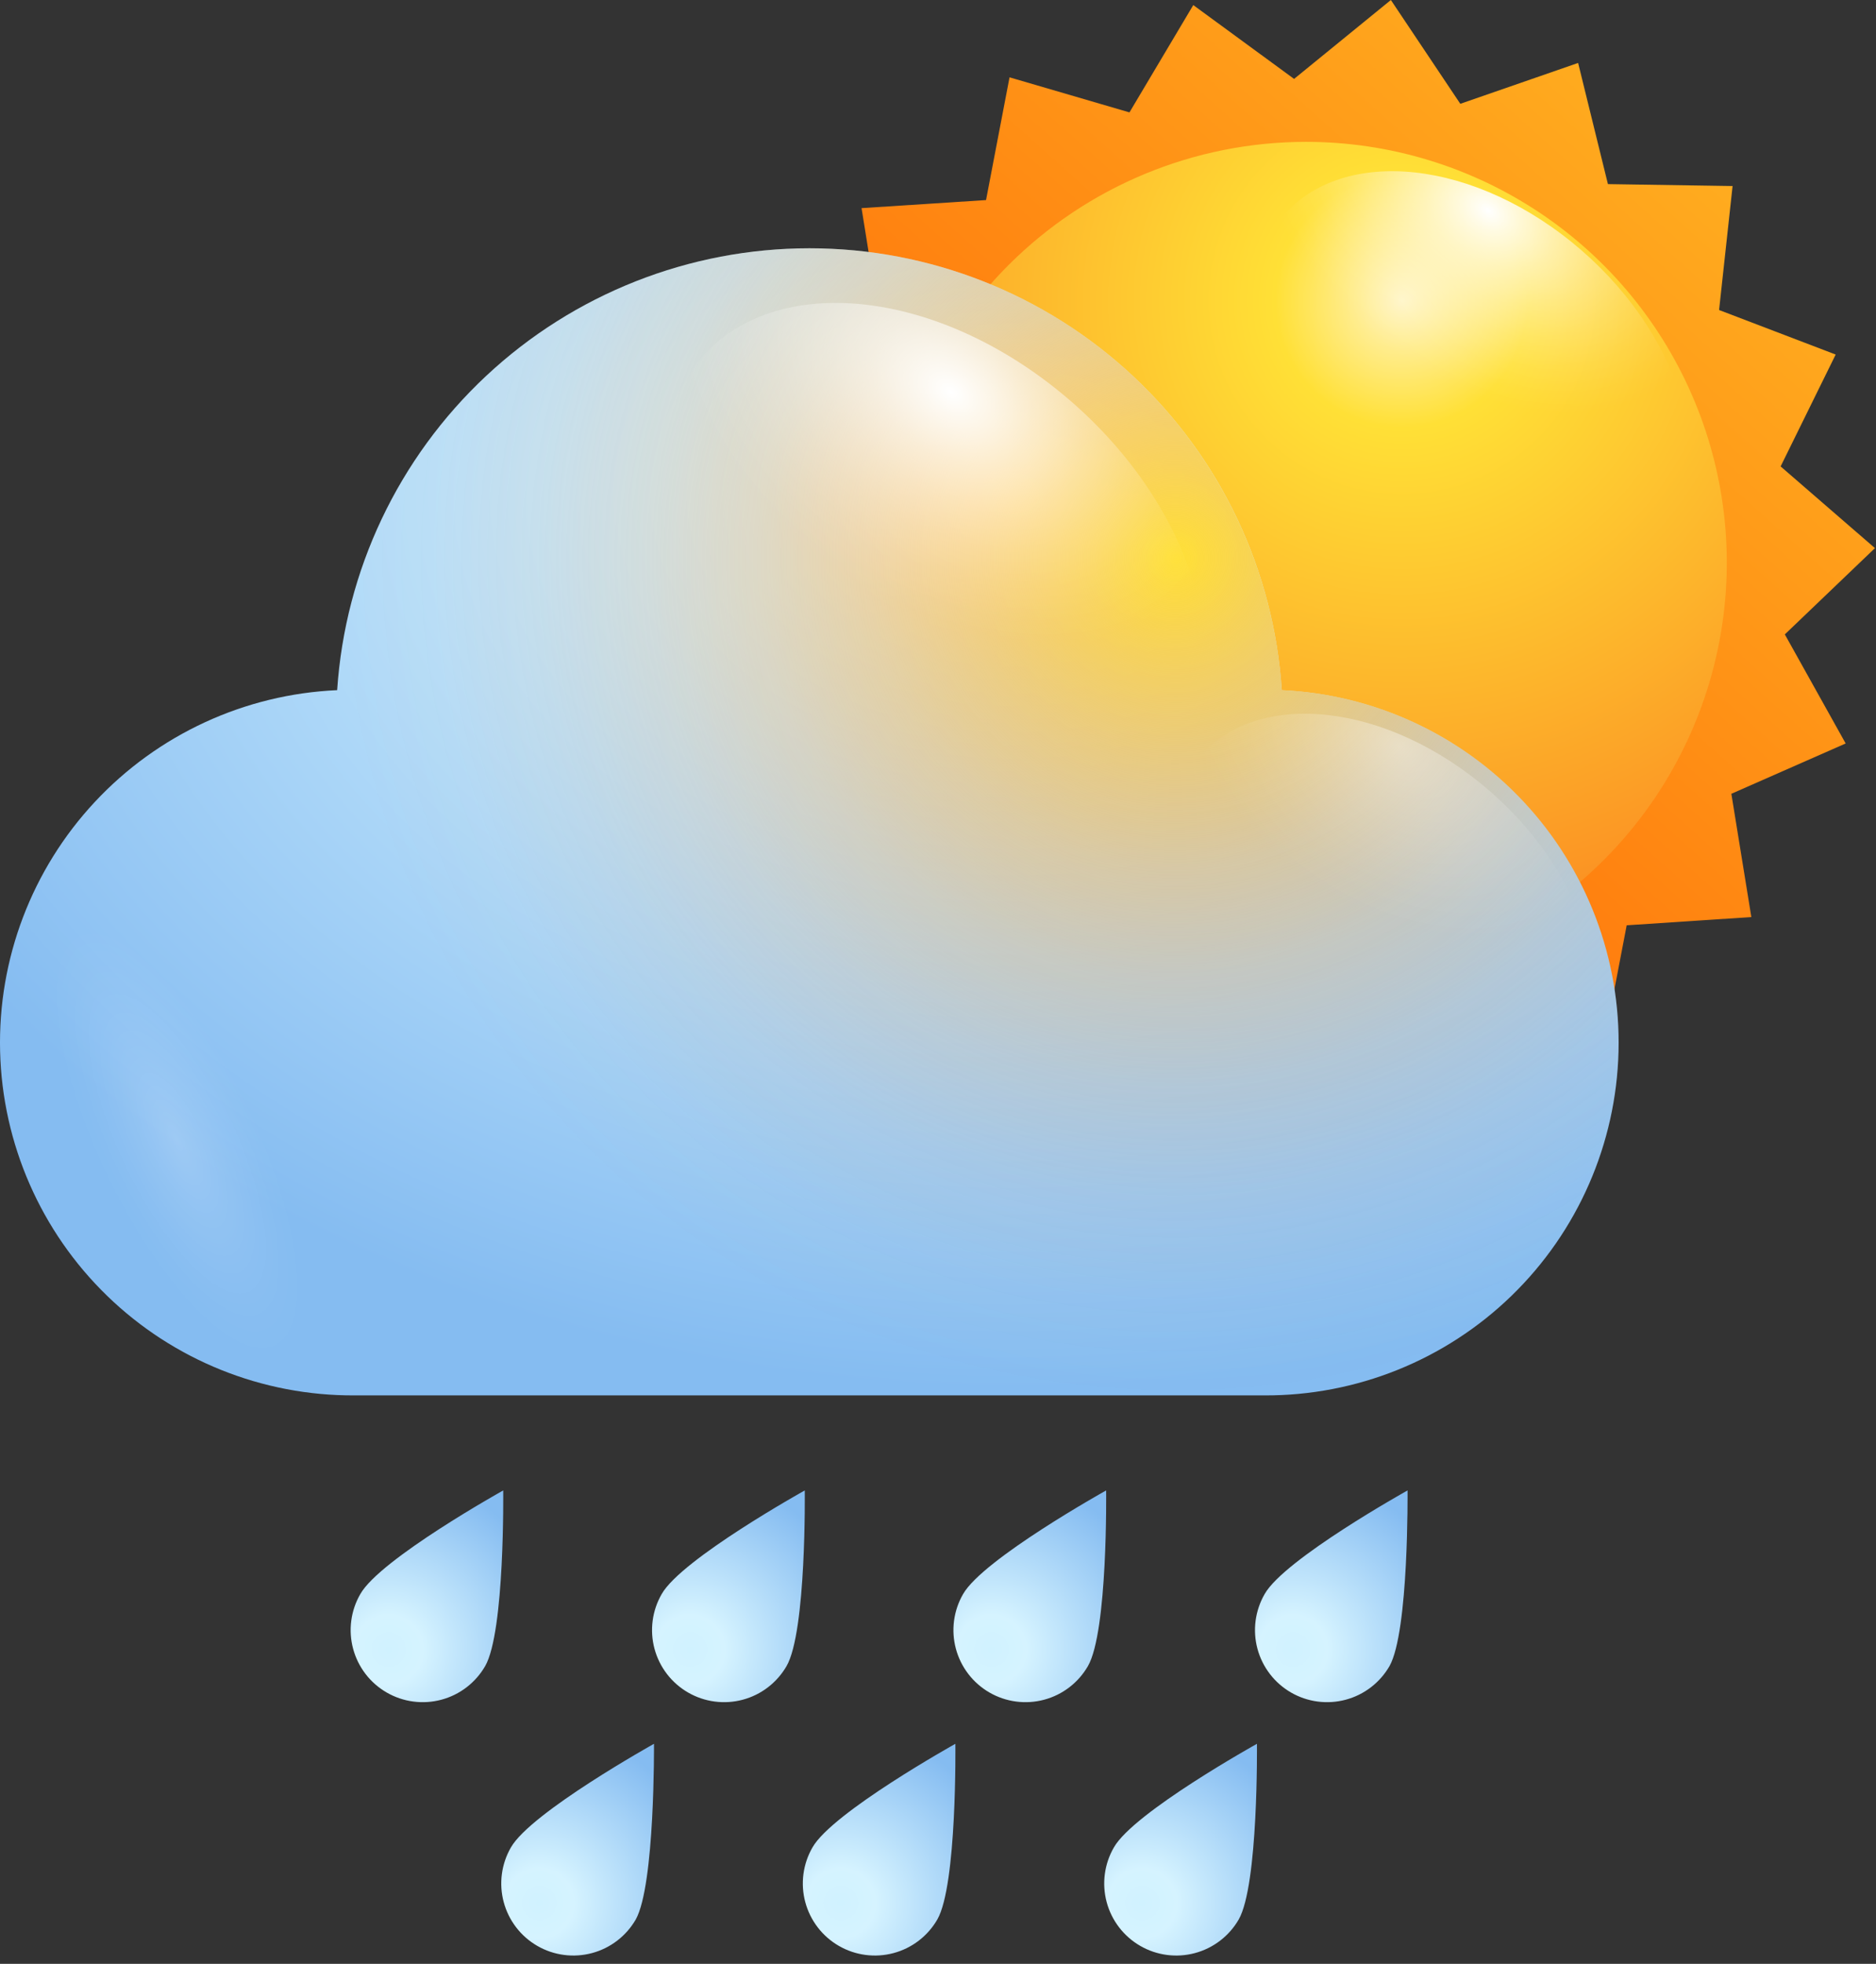 <svg width="107" height="112" viewBox="0 0 107 112" fill="none" xmlns="http://www.w3.org/2000/svg">
<rect x="0" y="0" width="107" height="112" fill="#333333" stroke="none"/>
<path d="M99.89 52.3L92.78 52.77L91.44 59.76L84.61 57.77L80.96 63.88L75.22 59.67L69.7 64.17L65.74 58.25L59.01 60.59L57.32 53.67L50.2 53.57L50.98 46.49L44.32 43.96L47.47 37.57L42.08 32.91L47.22 27.99L43.75 21.77L50.27 18.9L49.14 11.87L56.24 11.41L57.58 4.41L64.42 6.41L68.06 0.29L73.81 4.5L79.33 0L83.29 5.92L90.01 3.59L91.71 10.5L98.82 10.61L98.05 17.68L104.7 20.22L101.56 26.6L106.94 31.26L101.8 36.18L105.27 42.4L98.75 45.27L99.89 52.3Z" fill="url(#paint0_linear_616_85)"/>
<path d="M50.49 32.09C50.49 36.837 51.897 41.477 54.535 45.424C57.172 49.37 60.92 52.447 65.305 54.263C69.691 56.08 74.516 56.555 79.172 55.629C83.828 54.703 88.104 52.417 91.46 49.06C94.817 45.704 97.103 41.428 98.029 36.772C98.955 32.117 98.48 27.291 96.663 22.906C94.847 18.52 91.77 14.772 87.824 12.135C83.877 9.498 79.237 8.09 74.49 8.09C68.125 8.09 62.02 10.618 57.519 15.119C53.018 19.62 50.49 25.725 50.49 32.09Z" fill="url(#paint1_radial_616_85)"/>
<path style="mix-blend-mode:overlay" d="M78.17 29.61C72.05 24.61 69.66 17.09 72.84 12.74C76.02 8.39 83.54 8.86 89.66 13.82C95.78 18.78 98.16 26.35 94.99 30.7C91.82 35.05 84.29 34.58 78.17 29.61Z" fill="url(#paint2_radial_616_85)"/>
<path style="mix-blend-mode:overlay" opacity="0.4" d="M53.28 37.4C54.09 34.74 58.21 35.84 62.49 39.85C66.77 43.86 69.57 49.28 68.76 51.93C67.95 54.58 63.83 53.49 59.56 49.48C55.29 45.47 52.47 40.05 53.28 37.4Z" fill="url(#paint3_radial_616_85)"/>
<path d="M73.11 39.36C72.653 32.526 69.617 26.12 64.615 21.441C59.613 16.762 53.019 14.159 46.17 14.159C39.32 14.159 32.727 16.762 27.725 21.441C22.723 26.12 19.686 32.526 19.23 39.36C13.966 39.593 9.004 41.881 5.41 45.733C1.815 49.585 -0.125 54.693 0.006 59.96C0.137 65.227 2.329 70.233 6.11 73.901C9.892 77.57 14.961 79.609 20.23 79.58H72.09C77.358 79.609 82.428 77.57 86.209 73.901C89.991 70.233 92.183 65.227 92.314 59.96C92.445 54.693 90.504 49.585 86.91 45.733C83.315 41.881 78.353 39.593 73.09 39.36H73.11Z" fill="url(#paint4_radial_616_85)"/>
<path d="M73.11 39.36C72.653 32.526 69.617 26.12 64.615 21.441C59.613 16.762 53.019 14.159 46.17 14.159C39.32 14.159 32.727 16.762 27.725 21.441C22.723 26.12 19.686 32.526 19.23 39.36C13.966 39.593 9.004 41.881 5.41 45.733C1.815 49.585 -0.125 54.693 0.006 59.96C0.137 65.227 2.329 70.233 6.11 73.901C9.892 77.57 14.961 79.609 20.23 79.58H72.09C77.358 79.609 82.428 77.57 86.209 73.901C89.991 70.233 92.183 65.227 92.314 59.96C92.445 54.693 90.504 49.585 86.91 45.733C83.315 41.881 78.353 39.593 73.09 39.36H73.11Z" fill="url(#paint5_radial_616_85)"/>
<path style="mix-blend-mode:overlay" d="M46.17 41.86C38.59 35.72 35.63 26.36 39.56 20.96C43.49 15.56 52.82 16.17 60.4 22.31C67.98 28.45 70.93 37.81 67 43.21C63.07 48.61 53.74 47.97 46.17 41.86Z" fill="url(#paint6_radial_616_85)"/>
<path style="mix-blend-mode:overlay" opacity="0.4" d="M73.25 60.03C67.25 55.2 64.97 47.85 68.06 43.6C71.15 39.35 78.48 39.84 84.43 44.66C90.38 49.48 92.71 56.85 89.62 61.09C86.53 65.33 79.2 64.86 73.25 60.03Z" fill="url(#paint7_radial_616_85)"/>
<path style="mix-blend-mode:overlay" opacity="0.2" d="M14.5 60.7C10.11 53.85 5 50.55 3.09 53.33C1.18 56.11 3.2 63.92 7.59 70.77C11.98 77.62 17.09 80.97 19.01 78.15C20.93 75.33 18.89 67.56 14.5 60.7Z" fill="url(#paint8_radial_616_85)"/>
<path d="M27.671 95.02C27.401 95.487 27.041 95.897 26.613 96.226C26.185 96.555 25.696 96.796 25.175 96.935C24.653 97.075 24.11 97.111 23.574 97.04C23.039 96.97 22.523 96.795 22.056 96.525C21.588 96.255 21.178 95.896 20.85 95.468C20.521 95.039 20.28 94.551 20.14 94.029C20 93.508 19.965 92.964 20.035 92.429C20.105 91.894 20.281 91.377 20.551 90.91C21.681 88.91 28.701 85 28.701 85C28.701 85 28.8 93.05 27.671 95.02Z" fill="url(#paint9_radial_616_85)"/>
<path style="mix-blend-mode:overlay" d="M20.671 94.34C20.03 92.67 20.421 90.92 21.53 90.43C22.64 89.94 24.071 90.88 24.711 92.54C25.351 94.2 24.96 95.96 23.84 96.45C22.721 96.94 21.3 96 20.671 94.34Z" fill="url(#paint10_radial_616_85)"/>
<path d="M44.861 95.02C44.591 95.487 44.231 95.897 43.803 96.226C43.375 96.555 42.886 96.796 42.365 96.935C41.843 97.075 41.3 97.111 40.764 97.04C40.229 96.97 39.713 96.795 39.245 96.525C38.778 96.255 38.368 95.896 38.04 95.468C37.711 95.039 37.47 94.551 37.33 94.029C37.19 93.508 37.155 92.964 37.225 92.429C37.295 91.894 37.471 91.377 37.74 90.91C38.87 88.91 45.901 85 45.901 85C45.901 85 46.001 93.05 44.861 95.02Z" fill="url(#paint11_radial_616_85)"/>
<path style="mix-blend-mode:overlay" d="M37.861 94.34C37.221 92.67 37.611 90.92 38.721 90.43C39.831 89.94 41.261 90.88 41.901 92.54C42.541 94.2 42.151 95.96 41.031 96.45C39.911 96.94 38.501 96 37.861 94.34Z" fill="url(#paint12_radial_616_85)"/>
<path d="M62.05 95.02C61.781 95.487 61.421 95.897 60.993 96.226C60.565 96.555 60.076 96.796 59.555 96.935C59.033 97.075 58.489 97.111 57.954 97.04C57.419 96.97 56.903 96.795 56.435 96.525C55.968 96.255 55.558 95.896 55.23 95.468C54.901 95.039 54.66 94.551 54.52 94.029C54.38 93.508 54.345 92.964 54.415 92.429C54.486 91.894 54.661 91.377 54.931 90.91C56.071 88.91 63.09 85 63.09 85C63.09 85 63.191 93.05 62.05 95.02Z" fill="url(#paint13_radial_616_85)"/>
<path style="mix-blend-mode:overlay" d="M55.05 94.34C54.42 92.67 54.8 90.92 55.92 90.43C57.041 89.94 58.45 90.88 59.09 92.54C59.73 94.2 59.34 95.96 58.23 96.45C57.12 96.94 55.691 96 55.05 94.34Z" fill="url(#paint14_radial_616_85)"/>
<path d="M79.251 95.02C78.981 95.487 78.621 95.897 78.193 96.226C77.765 96.555 77.276 96.796 76.755 96.935C76.233 97.075 75.689 97.111 75.154 97.04C74.619 96.97 74.103 96.795 73.635 96.525C73.168 96.255 72.758 95.896 72.43 95.468C72.101 95.039 71.86 94.551 71.72 94.029C71.58 93.508 71.545 92.964 71.615 92.429C71.686 91.894 71.861 91.377 72.13 90.91C73.26 88.91 80.281 85 80.281 85C80.281 85 80.361 93.05 79.251 95.02Z" fill="url(#paint15_radial_616_85)"/>
<path style="mix-blend-mode:overlay" d="M72.251 94.34C71.611 92.67 71.991 90.92 73.111 90.43C74.231 89.94 75.651 90.88 76.281 92.54C76.911 94.2 76.531 95.96 75.421 96.45C74.311 96.94 72.881 96 72.251 94.34Z" fill="url(#paint16_radial_616_85)"/>
<path d="M36.261 109.47C35.991 109.938 35.631 110.347 35.203 110.676C34.775 111.005 34.286 111.246 33.765 111.385C33.243 111.525 32.7 111.561 32.164 111.49C31.629 111.42 31.113 111.245 30.646 110.975C30.178 110.705 29.768 110.346 29.44 109.918C29.111 109.489 28.87 109.001 28.73 108.479C28.59 107.958 28.555 107.414 28.625 106.879C28.695 106.344 28.871 105.828 29.14 105.36C30.28 103.36 37.301 99.45 37.301 99.45C37.301 99.45 37.361 107.5 36.261 109.47Z" fill="url(#paint17_radial_616_85)"/>
<path style="mix-blend-mode:overlay" d="M29.261 108.79C28.631 107.13 29.011 105.38 30.131 104.88C31.25 104.38 32.66 105.33 33.3 107C33.941 108.67 33.55 110.42 32.441 110.91C31.331 111.4 29.901 110.45 29.261 108.79Z" fill="url(#paint18_radial_616_85)"/>
<path d="M53.461 109.47C53.191 109.938 52.831 110.347 52.403 110.676C51.975 111.005 51.486 111.246 50.965 111.385C50.443 111.525 49.9 111.561 49.364 111.49C48.829 111.42 48.313 111.245 47.846 110.975C47.378 110.705 46.968 110.346 46.64 109.918C46.311 109.489 46.07 109.001 45.93 108.479C45.79 107.958 45.755 107.414 45.825 106.879C45.895 106.344 46.071 105.828 46.34 105.36C47.471 103.36 54.491 99.45 54.491 99.45C54.491 99.45 54.591 107.5 53.461 109.47Z" fill="url(#paint19_radial_616_85)"/>
<path style="mix-blend-mode:overlay" d="M46.461 108.79C45.821 107.13 46.211 105.38 47.321 104.88C48.431 104.38 49.861 105.33 50.501 107C51.141 108.67 50.751 110.42 49.63 110.91C48.511 111.4 47.09 110.45 46.461 108.79Z" fill="url(#paint20_radial_616_85)"/>
<path d="M70.651 109.47C70.106 110.414 69.208 111.103 68.155 111.385C67.102 111.668 65.98 111.52 65.036 110.975C64.091 110.43 63.402 109.532 63.12 108.479C62.838 107.426 62.986 106.304 63.531 105.36C64.661 103.36 71.691 99.45 71.691 99.45C71.691 99.45 71.781 107.5 70.651 109.47Z" fill="url(#paint21_radial_616_85)"/>
<path style="mix-blend-mode:overlay" d="M63.651 108.79C63.011 107.13 63.401 105.38 64.51 104.88C65.621 104.38 67.05 105.33 67.691 107C68.331 108.67 67.941 110.42 66.821 110.91C65.701 111.4 64.29 110.45 63.651 108.79Z" fill="url(#paint22_radial_616_85)"/>
<defs>
<linearGradient id="paint0_linear_616_85" x1="104.08" y1="-0.96" x2="47.08" y2="62.74" gradientUnits="userSpaceOnUse">
<stop stop-color="#FFBA24"/>
<stop offset="1" stop-color="#FF5500"/>
</linearGradient>
<radialGradient id="paint1_radial_616_85" cx="0" cy="0" r="1" gradientUnits="userSpaceOnUse" gradientTransform="translate(80 17.03) rotate(180) scale(45.6 45.6)">
<stop stop-color="#FFF4C3"/>
<stop offset="0.16" stop-color="#FFE036"/>
<stop offset="1" stop-color="#FA761C"/>
</radialGradient>
<radialGradient id="paint2_radial_616_85" cx="0" cy="0" r="1" gradientUnits="userSpaceOnUse" gradientTransform="translate(84.901 12.002) rotate(126.146) scale(9.741 14.233)">
<stop stop-color="white"/>
<stop offset="0.1" stop-color="white" stop-opacity="0.85"/>
<stop offset="0.29" stop-color="white" stop-opacity="0.59"/>
<stop offset="0.47" stop-color="white" stop-opacity="0.38"/>
<stop offset="0.63" stop-color="white" stop-opacity="0.22"/>
<stop offset="0.78" stop-color="white" stop-opacity="0.1"/>
<stop offset="0.91" stop-color="white" stop-opacity="0.03"/>
<stop offset="1" stop-color="white" stop-opacity="0"/>
</radialGradient>
<radialGradient id="paint3_radial_616_85" cx="0" cy="0" r="1" gradientUnits="userSpaceOnUse" gradientTransform="translate(51.076 38.073) rotate(-136.766) scale(10.599 4.505)">
<stop stop-color="white"/>
<stop offset="0.1" stop-color="white" stop-opacity="0.85"/>
<stop offset="0.29" stop-color="white" stop-opacity="0.59"/>
<stop offset="0.47" stop-color="white" stop-opacity="0.38"/>
<stop offset="0.63" stop-color="white" stop-opacity="0.22"/>
<stop offset="0.78" stop-color="white" stop-opacity="0.1"/>
<stop offset="0.91" stop-color="white" stop-opacity="0.03"/>
<stop offset="1" stop-color="white" stop-opacity="0"/>
</radialGradient>
<radialGradient id="paint4_radial_616_85" cx="0" cy="0" r="1" gradientUnits="userSpaceOnUse" gradientTransform="translate(57.78 28.125) rotate(180) scale(70.26 51.29)">
<stop stop-color="white"/>
<stop offset="0.2" stop-color="#D5F3FF"/>
<stop offset="1" stop-color="#85BCF1"/>
</radialGradient>
<radialGradient id="paint5_radial_616_85" cx="0" cy="0" r="1" gradientUnits="userSpaceOnUse" gradientTransform="translate(66.83 31.99) scale(61.7 61.7)">
<stop stop-color="#FFE036"/>
<stop offset="0.08" stop-color="#FECB31" stop-opacity="0.81"/>
<stop offset="0.18" stop-color="#FDB52B" stop-opacity="0.6"/>
<stop offset="0.28" stop-color="#FCA227" stop-opacity="0.41"/>
<stop offset="0.38" stop-color="#FB9223" stop-opacity="0.26"/>
<stop offset="0.48" stop-color="#FB8620" stop-opacity="0.15"/>
<stop offset="0.58" stop-color="#FA7D1E" stop-opacity="0.07"/>
<stop offset="0.68" stop-color="#FA781C" stop-opacity="0.02"/>
<stop offset="0.77" stop-color="#FA761C" stop-opacity="0"/>
</radialGradient>
<radialGradient id="paint6_radial_616_85" cx="0" cy="0" r="1" gradientUnits="userSpaceOnUse" gradientTransform="translate(54.242 22.332) rotate(126.146) scale(12.076 17.646)">
<stop stop-color="white"/>
<stop offset="0.1" stop-color="white" stop-opacity="0.85"/>
<stop offset="0.29" stop-color="white" stop-opacity="0.59"/>
<stop offset="0.47" stop-color="white" stop-opacity="0.38"/>
<stop offset="0.63" stop-color="white" stop-opacity="0.22"/>
<stop offset="0.78" stop-color="white" stop-opacity="0.1"/>
<stop offset="0.91" stop-color="white" stop-opacity="0.03"/>
<stop offset="1" stop-color="white" stop-opacity="0"/>
</radialGradient>
<radialGradient id="paint7_radial_616_85" cx="0" cy="0" r="1" gradientUnits="userSpaceOnUse" gradientTransform="translate(79.829 42.547) rotate(126.146) scale(9.485 13.859)">
<stop stop-color="white"/>
<stop offset="0.1" stop-color="white" stop-opacity="0.85"/>
<stop offset="0.29" stop-color="white" stop-opacity="0.59"/>
<stop offset="0.47" stop-color="white" stop-opacity="0.38"/>
<stop offset="0.63" stop-color="white" stop-opacity="0.22"/>
<stop offset="0.78" stop-color="white" stop-opacity="0.1"/>
<stop offset="0.91" stop-color="white" stop-opacity="0.03"/>
<stop offset="1" stop-color="white" stop-opacity="0"/>
</radialGradient>
<radialGradient id="paint8_radial_616_85" cx="0" cy="0" r="1" gradientUnits="userSpaceOnUse" gradientTransform="translate(10.106 65.07) rotate(-25.537) scale(4.858 14.158)">
<stop stop-color="white"/>
<stop offset="0.1" stop-color="white" stop-opacity="0.85"/>
<stop offset="0.29" stop-color="white" stop-opacity="0.59"/>
<stop offset="0.47" stop-color="white" stop-opacity="0.38"/>
<stop offset="0.63" stop-color="white" stop-opacity="0.22"/>
<stop offset="0.78" stop-color="white" stop-opacity="0.1"/>
<stop offset="0.91" stop-color="white" stop-opacity="0.03"/>
<stop offset="1" stop-color="white" stop-opacity="0"/>
</radialGradient>
<radialGradient id="paint9_radial_616_85" cx="0" cy="0" r="1" gradientUnits="userSpaceOnUse" gradientTransform="translate(22.16 94.089) rotate(30) scale(9.89)">
<stop stop-color="#D0F2FF"/>
<stop offset="0.2" stop-color="#D5F3FF"/>
<stop offset="1" stop-color="#85BCF1"/>
</radialGradient>
<radialGradient id="paint10_radial_616_85" cx="0" cy="0" r="1" gradientUnits="userSpaceOnUse" gradientTransform="translate(35.341 100.356) rotate(155.956) scale(2.206 3.234)">
<stop stop-color="white"/>
<stop offset="0.1" stop-color="white" stop-opacity="0.85"/>
<stop offset="0.29" stop-color="white" stop-opacity="0.59"/>
<stop offset="0.47" stop-color="white" stop-opacity="0.38"/>
<stop offset="0.63" stop-color="white" stop-opacity="0.22"/>
<stop offset="0.78" stop-color="white" stop-opacity="0.1"/>
<stop offset="0.91" stop-color="white" stop-opacity="0.03"/>
<stop offset="1" stop-color="white" stop-opacity="0"/>
</radialGradient>
<radialGradient id="paint11_radial_616_85" cx="0" cy="0" r="1" gradientUnits="userSpaceOnUse" gradientTransform="translate(39.355 94.086) rotate(30) scale(9.89 9.89)">
<stop stop-color="#D0F2FF"/>
<stop offset="0.2" stop-color="#D5F3FF"/>
<stop offset="1" stop-color="#85BCF1"/>
</radialGradient>
<radialGradient id="paint12_radial_616_85" cx="0" cy="0" r="1" gradientUnits="userSpaceOnUse" gradientTransform="translate(52.512 100.371) rotate(155.956) scale(2.206 3.234)">
<stop stop-color="white"/>
<stop offset="0.1" stop-color="white" stop-opacity="0.85"/>
<stop offset="0.29" stop-color="white" stop-opacity="0.59"/>
<stop offset="0.47" stop-color="white" stop-opacity="0.38"/>
<stop offset="0.63" stop-color="white" stop-opacity="0.22"/>
<stop offset="0.78" stop-color="white" stop-opacity="0.1"/>
<stop offset="0.91" stop-color="white" stop-opacity="0.03"/>
<stop offset="1" stop-color="white" stop-opacity="0"/>
</radialGradient>
<radialGradient id="paint13_radial_616_85" cx="0" cy="0" r="1" gradientUnits="userSpaceOnUse" gradientTransform="translate(56.55 94.083) rotate(30) scale(9.89 9.89)">
<stop stop-color="#D0F2FF"/>
<stop offset="0.2" stop-color="#D5F3FF"/>
<stop offset="1" stop-color="#85BCF1"/>
</radialGradient>
<radialGradient id="paint14_radial_616_85" cx="0" cy="0" r="1" gradientUnits="userSpaceOnUse" gradientTransform="translate(69.675 100.367) rotate(155.956) scale(2.206 3.234)">
<stop stop-color="white"/>
<stop offset="0.1" stop-color="white" stop-opacity="0.85"/>
<stop offset="0.29" stop-color="white" stop-opacity="0.59"/>
<stop offset="0.47" stop-color="white" stop-opacity="0.38"/>
<stop offset="0.63" stop-color="white" stop-opacity="0.22"/>
<stop offset="0.78" stop-color="white" stop-opacity="0.1"/>
<stop offset="0.91" stop-color="white" stop-opacity="0.03"/>
<stop offset="1" stop-color="white" stop-opacity="0"/>
</radialGradient>
<radialGradient id="paint15_radial_616_85" cx="0" cy="0" r="1" gradientUnits="userSpaceOnUse" gradientTransform="translate(73.74 94.089) rotate(30) scale(9.89 9.89)">
<stop stop-color="#D0F2FF"/>
<stop offset="0.2" stop-color="#D5F3FF"/>
<stop offset="1" stop-color="#85BCF1"/>
</radialGradient>
<radialGradient id="paint16_radial_616_85" cx="0" cy="0" r="1" gradientUnits="userSpaceOnUse" gradientTransform="translate(86.847 100.382) rotate(155.956) scale(2.206 3.234)">
<stop stop-color="white"/>
<stop offset="0.1" stop-color="white" stop-opacity="0.85"/>
<stop offset="0.29" stop-color="white" stop-opacity="0.59"/>
<stop offset="0.47" stop-color="white" stop-opacity="0.38"/>
<stop offset="0.63" stop-color="white" stop-opacity="0.22"/>
<stop offset="0.78" stop-color="white" stop-opacity="0.1"/>
<stop offset="0.91" stop-color="white" stop-opacity="0.03"/>
<stop offset="1" stop-color="white" stop-opacity="0"/>
</radialGradient>
<radialGradient id="paint17_radial_616_85" cx="0" cy="0" r="1" gradientUnits="userSpaceOnUse" gradientTransform="translate(30.759 108.534) rotate(30) scale(9.89 9.89)">
<stop stop-color="#D0F2FF"/>
<stop offset="0.2" stop-color="#D5F3FF"/>
<stop offset="1" stop-color="#85BCF1"/>
</radialGradient>
<radialGradient id="paint18_radial_616_85" cx="0" cy="0" r="1" gradientUnits="userSpaceOnUse" gradientTransform="translate(43.969 114.829) rotate(155.956) scale(2.206 3.234)">
<stop stop-color="white"/>
<stop offset="0.1" stop-color="white" stop-opacity="0.85"/>
<stop offset="0.29" stop-color="white" stop-opacity="0.59"/>
<stop offset="0.47" stop-color="white" stop-opacity="0.38"/>
<stop offset="0.63" stop-color="white" stop-opacity="0.22"/>
<stop offset="0.78" stop-color="white" stop-opacity="0.1"/>
<stop offset="0.91" stop-color="white" stop-opacity="0.03"/>
<stop offset="1" stop-color="white" stop-opacity="0"/>
</radialGradient>
<radialGradient id="paint19_radial_616_85" cx="0" cy="0" r="1" gradientUnits="userSpaceOnUse" gradientTransform="translate(47.954 108.531) rotate(30) scale(9.89 9.89)">
<stop stop-color="#D0F2FF"/>
<stop offset="0.2" stop-color="#D5F3FF"/>
<stop offset="1" stop-color="#85BCF1"/>
</radialGradient>
<radialGradient id="paint20_radial_616_85" cx="0" cy="0" r="1" gradientUnits="userSpaceOnUse" gradientTransform="translate(61.14 114.844) rotate(155.956) scale(2.206 3.234)">
<stop stop-color="white"/>
<stop offset="0.1" stop-color="white" stop-opacity="0.85"/>
<stop offset="0.29" stop-color="white" stop-opacity="0.59"/>
<stop offset="0.47" stop-color="white" stop-opacity="0.38"/>
<stop offset="0.63" stop-color="white" stop-opacity="0.22"/>
<stop offset="0.78" stop-color="white" stop-opacity="0.1"/>
<stop offset="0.91" stop-color="white" stop-opacity="0.03"/>
<stop offset="1" stop-color="white" stop-opacity="0"/>
</radialGradient>
<radialGradient id="paint21_radial_616_85" cx="0" cy="0" r="1" gradientUnits="userSpaceOnUse" gradientTransform="translate(65.144 108.537) rotate(30) scale(9.89 9.89)">
<stop stop-color="#D0F2FF"/>
<stop offset="0.2" stop-color="#D5F3FF"/>
<stop offset="1" stop-color="#85BCF1"/>
</radialGradient>
<radialGradient id="paint22_radial_616_85" cx="0" cy="0" r="1" gradientUnits="userSpaceOnUse" gradientTransform="translate(78.304 114.84) rotate(155.956) scale(2.206 3.234)">
<stop stop-color="white"/>
<stop offset="0.1" stop-color="white" stop-opacity="0.85"/>
<stop offset="0.29" stop-color="white" stop-opacity="0.59"/>
<stop offset="0.47" stop-color="white" stop-opacity="0.38"/>
<stop offset="0.63" stop-color="white" stop-opacity="0.22"/>
<stop offset="0.78" stop-color="white" stop-opacity="0.1"/>
<stop offset="0.91" stop-color="white" stop-opacity="0.03"/>
<stop offset="1" stop-color="white" stop-opacity="0"/>
</radialGradient>
</defs>
</svg>
